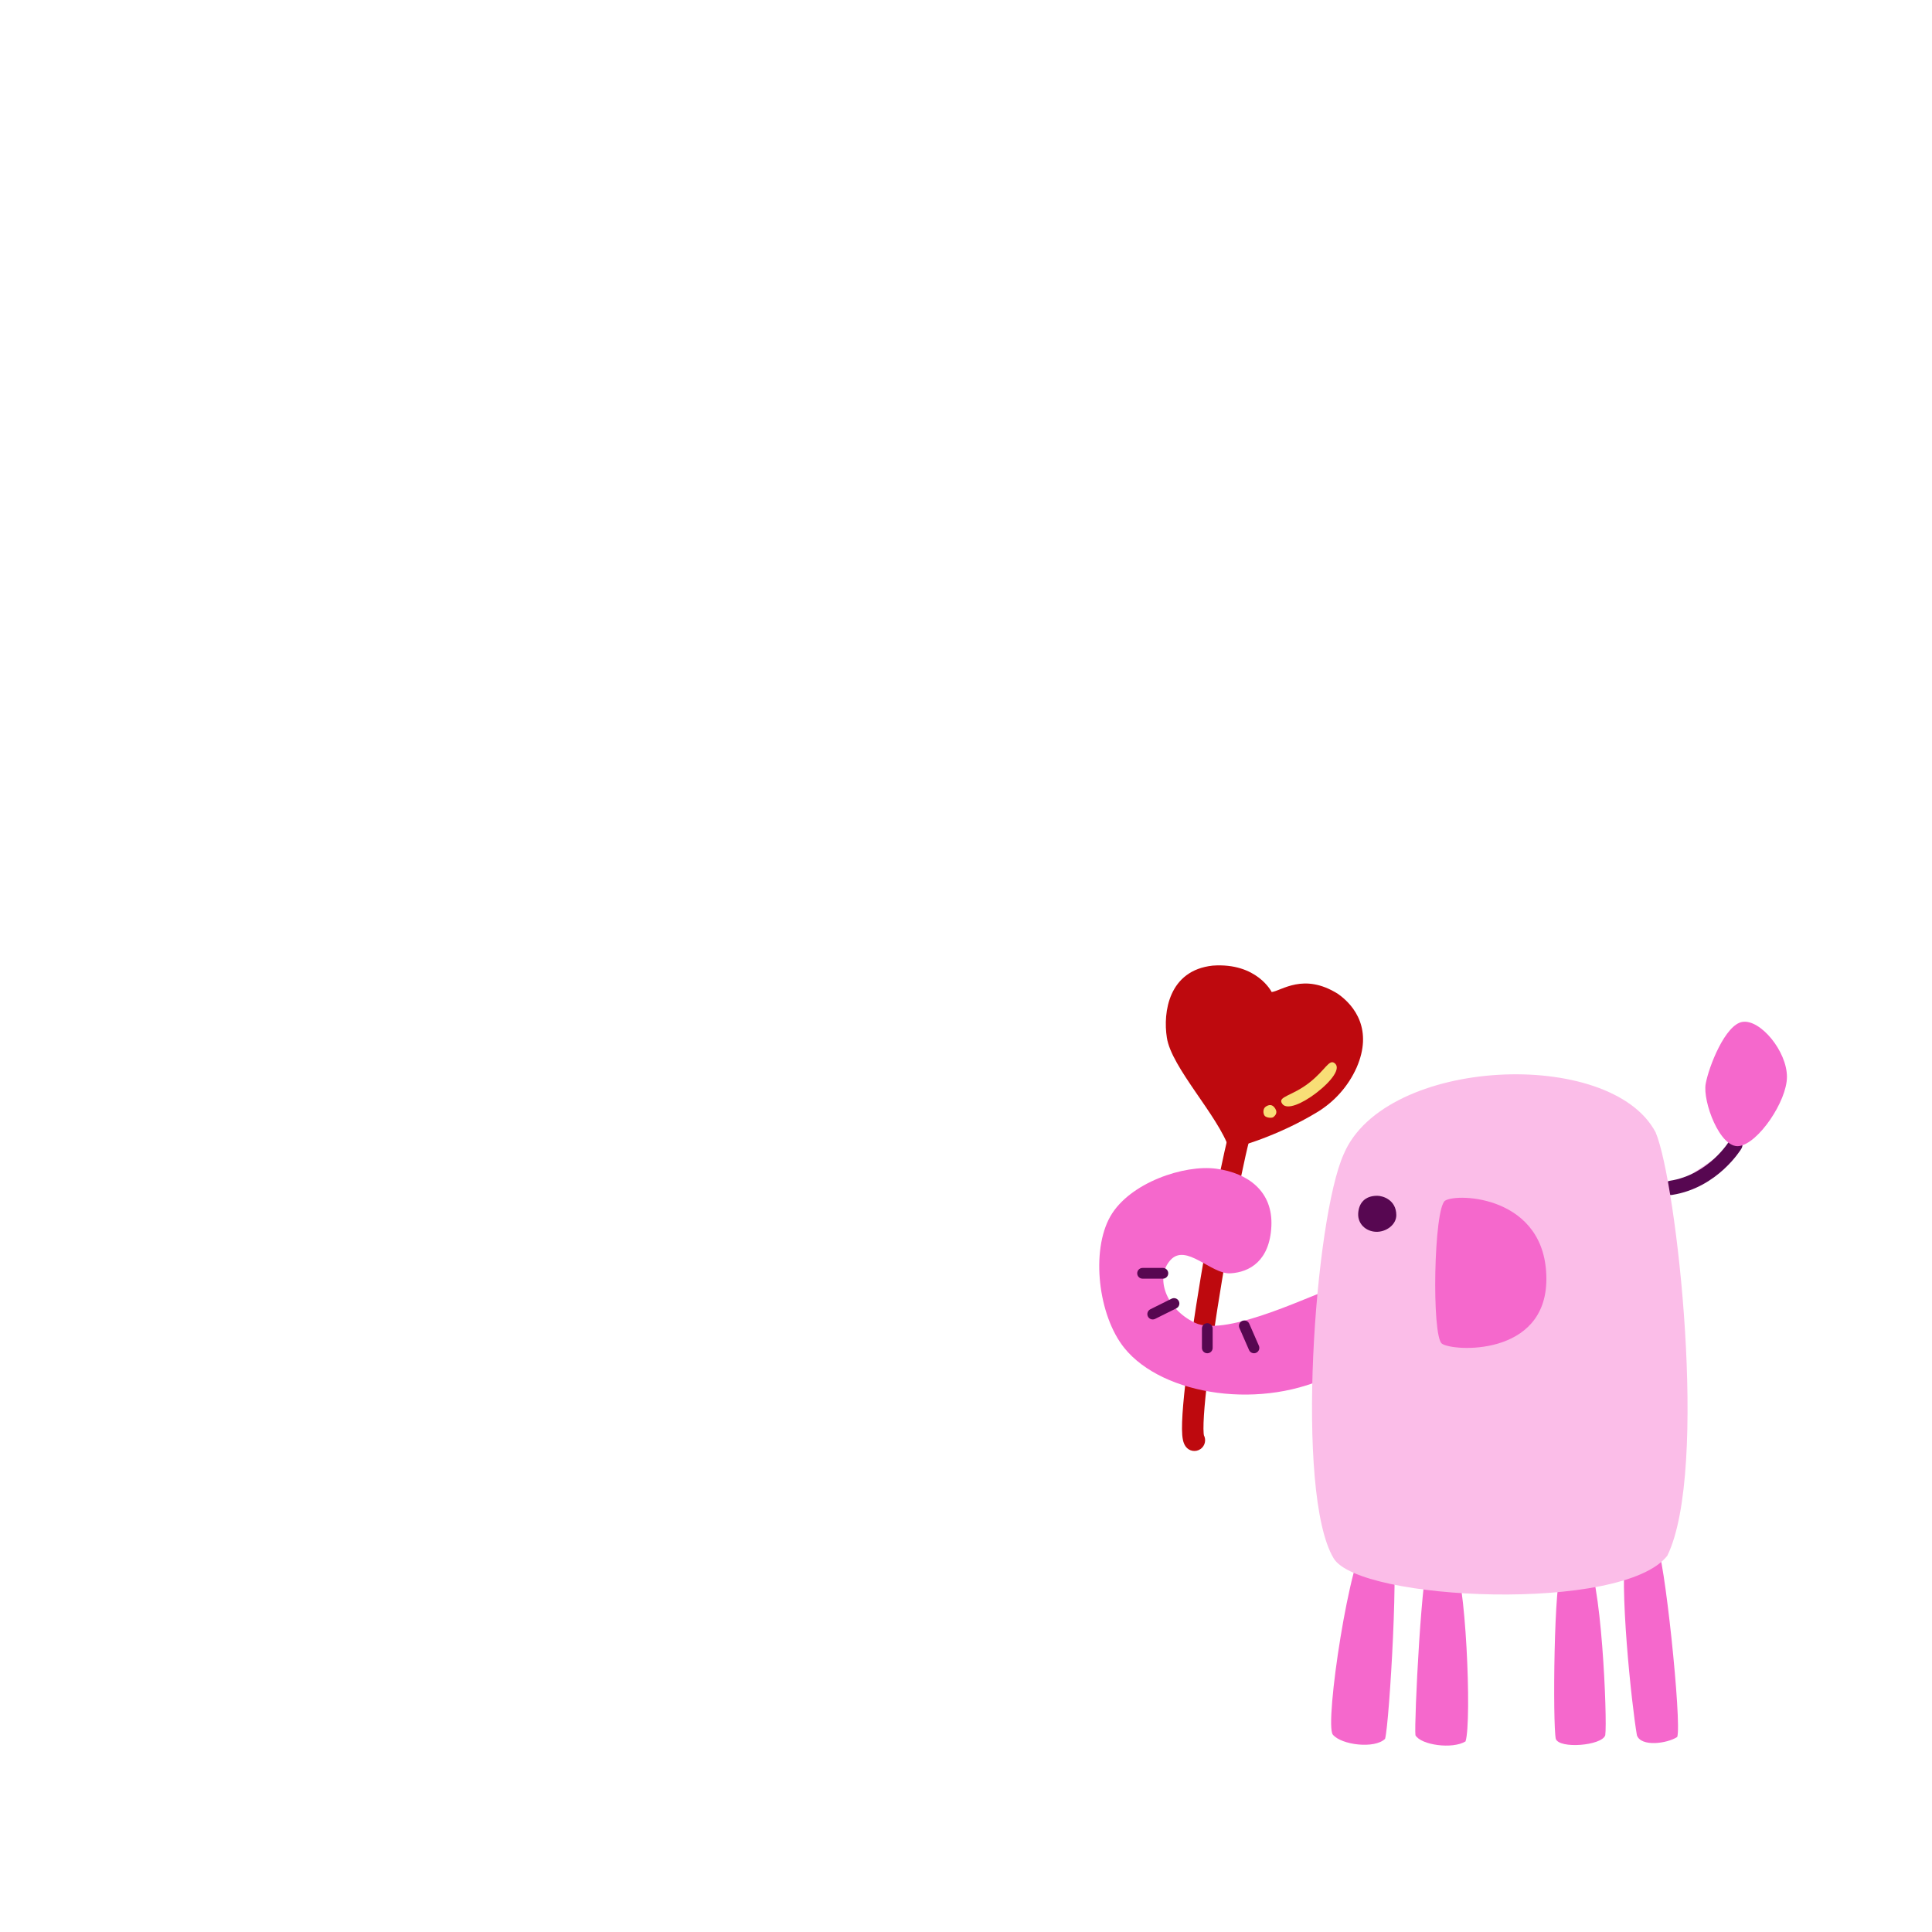 <svg width="280" height="280" viewBox="0 0 280 280" fill="none" xmlns="http://www.w3.org/2000/svg">
<path d="M198.13 223.192C195.732 224.662 191.908 249.896 193.165 251.399C194.423 252.903 199.219 253.489 200.733 252.006C201.363 249.919 202.88 223.902 201.638 223.902C199.735 223.902 199.699 222.23 198.13 223.192Z" fill="#F568CC"/>
<path d="M207.212 225.525C206.066 226.129 204.923 249.849 205.138 251.49C205.955 252.911 210.497 253.543 212.397 252.377C213.336 249.488 212.421 227.765 210.64 226.054C209.888 225.344 208.98 224.597 207.212 225.525Z" fill="#F568CC"/>
<path d="M226.382 227.143C225.174 228.501 225.028 250.007 225.477 252.008C225.995 253.502 232.142 252.999 232.645 251.49C232.969 249.346 232.085 227.664 229.814 225.688C228.209 224.662 227.727 225.629 226.382 227.143Z" fill="#F568CC"/>
<path d="M235.702 224.242C234.559 229.259 236.495 247.293 237.234 251.49C237.833 253.214 241.621 252.688 243.078 251.736C243.762 249.735 241.172 224.926 240.086 223.902C238.048 222.015 237.564 223.023 235.702 224.242Z" fill="#F568CC"/>
<path fill-rule="evenodd" clip-rule="evenodd" d="M181.608 163.42C182.06 162.782 181.969 161.892 181.371 161.36C180.729 160.789 179.746 160.847 179.175 161.489C178.958 161.733 178.827 162.015 178.762 162.163C178.679 162.351 178.6 162.566 178.526 162.789C178.376 163.238 178.212 163.816 178.039 164.488C177.692 165.838 177.283 167.657 176.843 169.78C175.963 174.03 174.943 179.558 174.022 185.102C173.101 190.644 172.274 196.225 171.781 200.578C171.535 202.75 171.369 204.645 171.319 206.087C171.294 206.804 171.297 207.447 171.34 207.973C171.362 208.235 171.396 208.501 171.454 208.75C171.505 208.969 171.605 209.314 171.832 209.633C172.33 210.332 173.301 210.496 174.001 209.997C174.643 209.54 174.833 208.686 174.477 208.008C174.466 207.951 174.452 207.857 174.441 207.716C174.412 207.365 174.405 206.86 174.428 206.195C174.474 204.873 174.63 203.071 174.872 200.928C175.357 196.65 176.174 191.128 177.091 185.612C178.007 180.098 179.019 174.612 179.89 170.411C180.326 168.308 180.723 166.543 181.052 165.264C181.218 164.621 181.36 164.123 181.476 163.774C181.535 163.601 181.579 163.486 181.608 163.42ZM174.491 208.068C174.491 208.068 174.489 208.063 174.486 208.053C174.49 208.062 174.491 208.068 174.491 208.068ZM181.622 163.389C181.627 163.378 181.63 163.373 181.63 163.374C181.63 163.374 181.627 163.38 181.622 163.389Z" fill="#BE090E"/>
<path d="M184.301 143.773C185.725 143.604 188.924 140.921 193.894 144.032C196.378 145.769 198.983 149.287 196.606 154.732C195.382 157.456 193.345 159.736 190.775 161.257C185.237 164.599 179.422 166.3 178.139 166.476C176.534 161.682 169.752 154.703 169.109 150.374C168.533 146.715 169.368 140.633 175.751 139.944C182.175 139.485 184.301 143.773 184.301 143.773Z" fill="#BE090E"/>
<path d="M193.352 154.032C194.493 154.745 192.945 156.738 190.708 158.439C188.797 159.894 186.526 160.944 185.834 159.977C185.056 158.885 187.299 158.893 189.891 156.803C192.056 155.061 192.598 153.56 193.352 154.032Z" fill="#F8DE76"/>
<path d="M184.817 160.664C185.219 161.309 184.781 161.701 184.558 161.89C184.335 162.079 183.521 161.999 183.288 161.711C183.054 161.423 182.984 160.674 183.459 160.371C183.933 160.067 184.415 160.018 184.817 160.664Z" fill="#F8DE76"/>
<path d="M193.471 186.675C191.317 186.981 177.892 193.978 173.158 191.7C168.958 189.677 167.356 185.143 169.625 182.625C171.893 180.108 175.531 184.7 178.318 184.541C181.105 184.383 184.021 182.727 184.257 177.705C184.493 172.683 180.915 170.013 176.28 169.38C171.644 168.747 163.713 171.4 160.924 176.279C158.072 181.28 159.156 190.647 162.941 195.353C168.533 202.301 183.103 204.486 193.422 199.094C194.179 191.503 194.355 187.233 193.471 186.675Z" fill="#F568CC"/>
<path fill-rule="evenodd" clip-rule="evenodd" d="M164.813 184.536C164.813 184.107 165.161 183.758 165.591 183.758H168.533C168.963 183.758 169.311 184.107 169.311 184.536C169.311 184.966 168.963 185.314 168.533 185.314H165.591C165.161 185.314 164.813 184.966 164.813 184.536Z" fill="#570751"/>
<path fill-rule="evenodd" clip-rule="evenodd" d="M170.842 188.566C171.034 188.951 170.877 189.418 170.492 189.609L167.407 191.144C167.022 191.335 166.556 191.179 166.364 190.794C166.173 190.409 166.33 189.942 166.714 189.751L169.799 188.216C170.184 188.025 170.651 188.182 170.842 188.566Z" fill="#570751"/>
<path fill-rule="evenodd" clip-rule="evenodd" d="M174.971 191.764C175.4 191.764 175.748 192.112 175.748 192.542V195.347C175.748 195.777 175.4 196.125 174.971 196.125C174.541 196.125 174.193 195.777 174.193 195.347V192.542C174.193 192.112 174.541 191.764 174.971 191.764Z" fill="#570751"/>
<path fill-rule="evenodd" clip-rule="evenodd" d="M180.026 191.438C180.419 191.266 180.878 191.445 181.05 191.839L182.447 195.036C182.619 195.429 182.44 195.888 182.046 196.06C181.652 196.232 181.194 196.052 181.022 195.659L179.624 192.462C179.452 192.068 179.632 191.61 180.026 191.438Z" fill="#570751"/>
<path d="M251.491 165.932C251.491 165.932 248.331 171.197 242.158 172.154Z" fill="#FABFE9"/>
<path fill-rule="evenodd" clip-rule="evenodd" d="M252.025 165.043C252.516 165.337 252.675 165.974 252.38 166.465L251.491 165.932C252.38 166.465 252.38 166.466 252.38 166.466L252.379 166.467L252.378 166.469L252.375 166.475L252.364 166.492C252.356 166.505 252.344 166.524 252.329 166.547C252.3 166.594 252.258 166.659 252.203 166.74C252.093 166.902 251.933 167.13 251.722 167.403C251.3 167.949 250.673 168.682 249.842 169.447C248.182 170.974 245.667 172.659 242.317 173.179C241.751 173.266 241.221 172.879 241.133 172.313C241.045 171.747 241.433 171.217 241.999 171.129C244.822 170.692 246.974 169.266 248.438 167.921C249.167 167.25 249.716 166.607 250.08 166.136C250.262 165.9 250.397 165.709 250.484 165.58C250.527 165.515 250.559 165.466 250.579 165.435C250.589 165.419 250.596 165.408 250.599 165.402L250.602 165.397C250.897 164.907 251.534 164.748 252.025 165.043Z" fill="#570751"/>
<path d="M194.734 167.285C200.653 153.192 233.446 151.73 239.951 164.12C242.992 171.324 247.682 213.057 241.647 225.452C235.264 233.749 196.989 232.025 193.279 225.839C187.633 216.42 190.552 176.535 194.734 167.285Z" fill="#FBBDE8"/>
<path d="M252.546 148.097C255.138 147.719 258.978 152.349 258.978 156.07C258.978 159.585 254.83 165.719 252.043 166.098C249.256 166.476 246.744 159.601 247.2 157.078C247.656 154.556 250.052 148.46 252.546 148.097Z" fill="#F568CC"/>
<path d="M199.6 173.3C200.412 173.3 202.343 173.891 202.364 176.089C202.377 177.521 200.845 178.586 199.401 178.521C197.957 178.456 196.785 177.391 196.837 175.911C196.904 174.365 197.811 173.3 199.6 173.3Z" fill="#570751"/>
<path d="M209.436 174.008C211.202 172.862 224.136 173.3 224.113 185.394C224.09 196.693 210.473 195.863 208.967 194.728C207.461 193.592 207.793 175.078 209.436 174.008Z" fill="#F568CC"/>
</svg>
